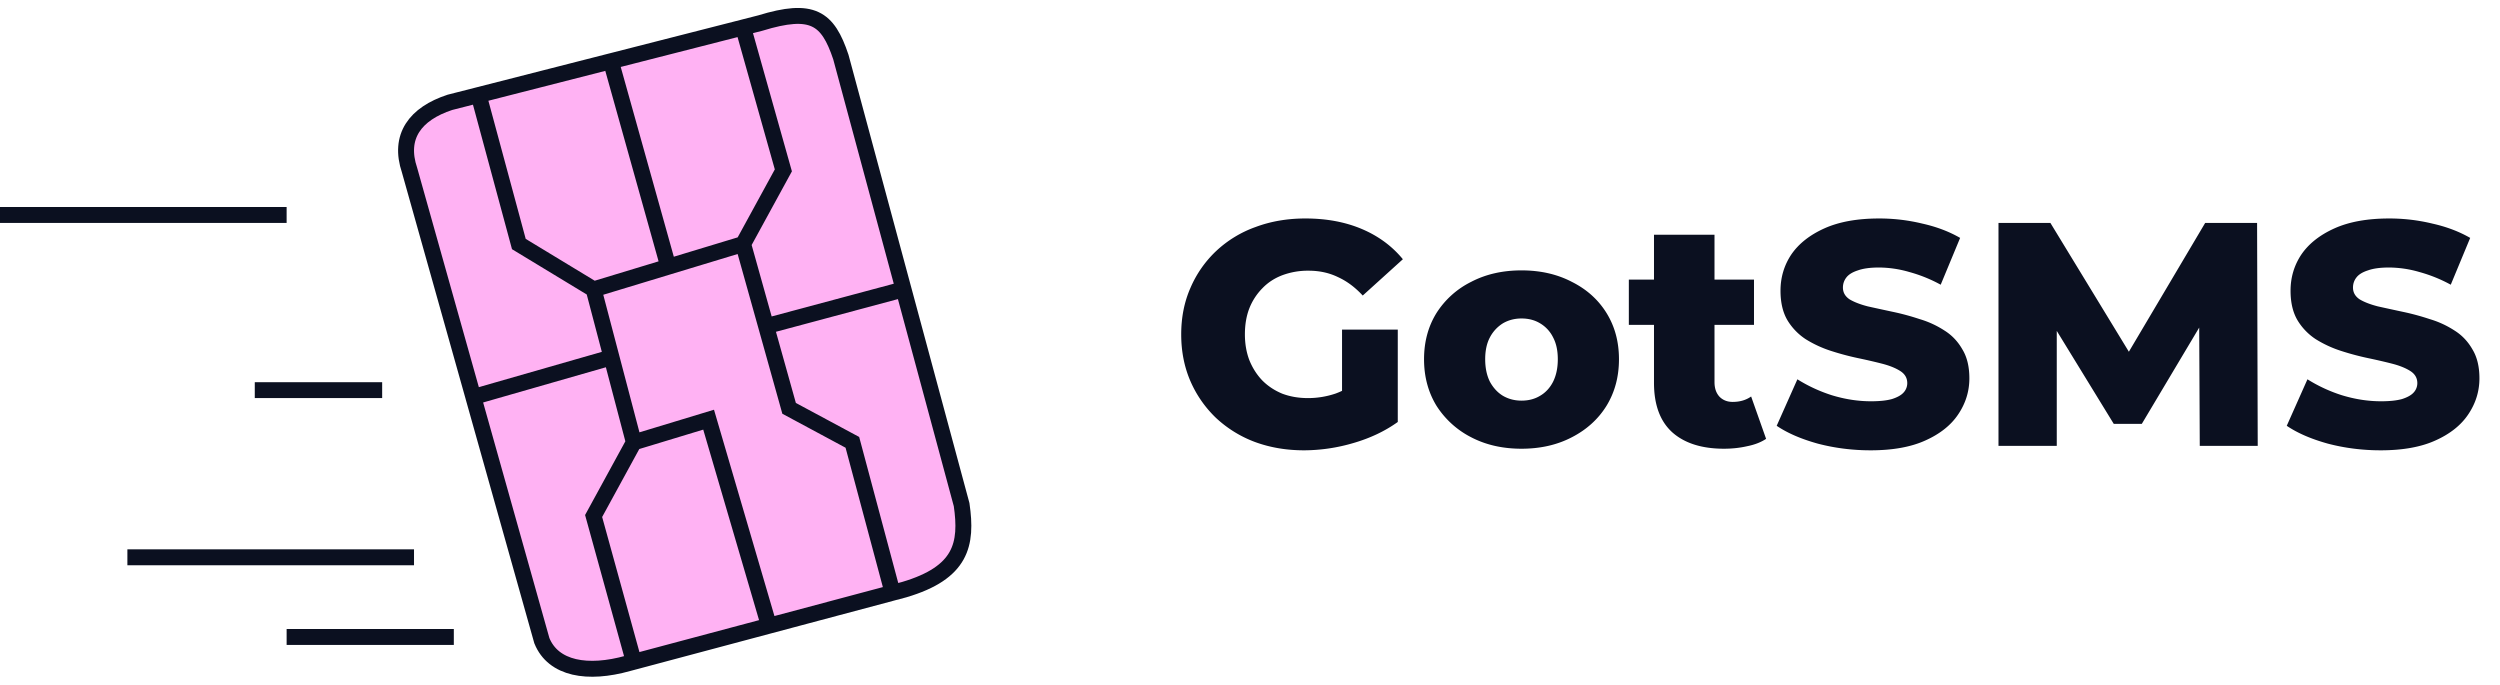 <svg width="157" height="43" fill="none" xmlns="http://www.w3.org/2000/svg"><path d="M47.75 1.447c3.27-1.003 4.233-.33 5.056 2.135l3.936 14.59 3.648 13.521c.36 2.49 0 4.27-3.611 5.338l-.723.192-7.764 2.072-8.486 2.265-.36.096c-2.529.712-4.695.356-5.418-1.423l-4.302-15.3-4.003-14.234c-.722-2.135.36-3.558 2.528-4.27l1.805-.461 8.306-2.122 8.305-2.122 1.084-.277z" fill="#FFB2F3"/><path d="M30.056 5.968l-1.805.46c-2.167.713-3.25 2.136-2.528 4.27l4.003 14.234m.33-18.964l2.528 9.357 4.694 2.846M30.056 5.968l8.306-2.122m-8.637 21.086l4.303 15.301c.723 1.78 2.89 2.135 5.417 1.423l.361-.096m-10.08-16.628l8.676-2.49m-1.123-4.27l4.694-1.424m-4.694 1.423l1.123 4.27m-.04-18.595l8.305-2.122m-8.305 2.122l3.61 12.902m0 0l4.695-1.423m-8.265 7.116l1.404 5.338m6.861-12.454l2.528-4.626-2.528-8.975m0 13.6l1.445 5.16m-1.445-18.76l1.084-.277c3.27-1.003 4.232-.33 5.055 2.135l3.936 14.59m-8.63 2.312l1.444 5.16 3.973 2.135 2.527 9.444m-7.944-16.739l8.63-2.313m0 0l3.648 13.522c.36 2.49 0 4.27-3.611 5.338l-.723.192m-16.25-9.444l-2.527 4.626 2.527 9.155m0-13.781l4.695-1.424 3.791 12.94m-8.486 2.265l8.486-2.265m0 0l7.764-2.072M0 13.5h18M8 35h18m-8 5h10.5M16 24.5h8" stroke="#0B1020"/><path d="M81.9 28.28c-1.107 0-2.134-.173-3.08-.52a7.353 7.353 0 01-2.46-1.52 7.137 7.137 0 01-1.6-2.3c-.387-.893-.58-1.873-.58-2.94s.193-2.04.58-2.92a6.938 6.938 0 011.62-2.32 7.101 7.101 0 012.46-1.5c.96-.36 2.006-.54 3.14-.54 1.32 0 2.5.22 3.54.66 1.04.44 1.9 1.073 2.58 1.9l-2.52 2.28c-.48-.52-1-.906-1.56-1.16-.547-.266-1.16-.4-1.84-.4a4.6 4.6 0 00-1.64.28c-.494.187-.914.46-1.26.82a3.75 3.75 0 00-.82 1.26c-.187.48-.28 1.027-.28 1.64 0 .587.093 1.127.28 1.62.2.493.473.92.82 1.28.346.347.76.62 1.24.82.493.187 1.033.28 1.62.28.586 0 1.16-.093 1.72-.28.56-.2 1.126-.533 1.7-1l2.22 2.78c-.8.573-1.727 1.014-2.78 1.32a11.05 11.05 0 01-3.1.46zm2.38-2.3V20.7h3.5v5.8l-3.5-.52zm11.27 2.2c-1.186 0-2.24-.24-3.16-.72a5.59 5.59 0 01-2.18-1.98c-.52-.853-.78-1.826-.78-2.92 0-1.093.26-2.06.78-2.9a5.444 5.444 0 012.18-1.96c.92-.48 1.974-.72 3.16-.72 1.187 0 2.24.24 3.16.72.934.467 1.661 1.12 2.181 1.96.52.84.78 1.807.78 2.9 0 1.094-.26 2.067-.78 2.92-.52.84-1.247 1.5-2.18 1.98-.92.48-1.974.72-3.16.72zm0-3.02c.44 0 .827-.1 1.16-.3.347-.2.62-.493.82-.88.2-.4.3-.873.3-1.42 0-.546-.1-1.006-.3-1.38a2.1 2.1 0 00-.82-.88c-.333-.2-.72-.3-1.16-.3-.426 0-.813.1-1.16.3a2.28 2.28 0 00-.82.88c-.2.373-.3.834-.3 1.38 0 .547.1 1.02.3 1.42.214.387.487.68.82.88.347.2.734.3 1.16.3zm12.721 3.02c-1.387 0-2.467-.34-3.24-1.02-.773-.693-1.16-1.733-1.16-3.12v-9.3h3.8V24c0 .387.107.694.32.92.213.213.487.32.82.32.453 0 .84-.113 1.16-.34l.94 2.66c-.32.213-.713.367-1.18.46-.467.107-.953.16-1.46.16zm-5.98-7.78v-2.84h7.86v2.84h-7.86zm15.185 7.88c-1.146 0-2.253-.14-3.32-.42-1.053-.293-1.913-.666-2.58-1.12l1.3-2.92a9.51 9.51 0 002.16 1c.827.253 1.647.38 2.46.38.547 0 .987-.046 1.32-.14.334-.107.574-.24.72-.4a.858.858 0 00.24-.6c0-.32-.146-.573-.44-.76-.293-.187-.673-.34-1.14-.46-.466-.12-.986-.24-1.56-.36-.56-.12-1.126-.273-1.7-.46a7.11 7.11 0 01-1.54-.72 3.722 3.722 0 01-1.14-1.18c-.293-.493-.44-1.113-.44-1.86 0-.84.227-1.6.68-2.28.467-.68 1.16-1.226 2.08-1.64.92-.413 2.067-.62 3.44-.62.92 0 1.82.107 2.7.32.894.2 1.687.5 2.38.9l-1.22 2.94a9.04 9.04 0 00-1.98-.8 6.897 6.897 0 00-1.9-.28c-.546 0-.986.06-1.32.18-.333.107-.573.253-.72.44-.146.187-.22.4-.22.64 0 .307.14.553.42.74.294.174.674.32 1.14.44.48.107 1 .22 1.56.34.574.12 1.14.274 1.7.46a5.943 5.943 0 011.56.72c.467.293.84.687 1.12 1.18.294.48.44 1.087.44 1.82 0 .813-.233 1.567-.7 2.26-.453.68-1.14 1.227-2.06 1.64-.906.413-2.053.62-3.44.62zm8.029-.28V14h3.26l5.8 9.52h-1.72l5.64-9.52h3.26l.04 14h-3.64l-.04-8.46h.62l-4.22 7.08h-1.76l-4.34-7.08h.76V28h-3.66zm24.003.28c-1.147 0-2.254-.14-3.32-.42-1.054-.293-1.914-.666-2.58-1.12l1.3-2.92a9.47 9.47 0 002.16 1c.826.253 1.646.38 2.46.38.546 0 .986-.046 1.32-.14.333-.107.573-.24.72-.4a.858.858 0 00.24-.6c0-.32-.147-.573-.44-.76-.294-.187-.674-.34-1.14-.46-.467-.12-.987-.24-1.56-.36a16.96 16.96 0 01-1.7-.46 7.087 7.087 0 01-1.54-.72 3.7 3.7 0 01-1.14-1.18c-.294-.493-.441-1.113-.441-1.86 0-.84.227-1.6.681-2.28.466-.68 1.16-1.226 2.08-1.64.92-.413 2.066-.62 3.44-.62.92 0 1.82.107 2.7.32.893.2 1.686.5 2.38.9l-1.22 2.94a9.08 9.08 0 00-1.98-.8 6.908 6.908 0 00-1.9-.28c-.547 0-.987.06-1.32.18-.334.107-.574.253-.72.44-.147.187-.22.4-.22.64 0 .307.14.553.42.74.293.174.673.32 1.14.44.48.107 1 .22 1.56.34.573.12 1.14.274 1.7.46a5.973 5.973 0 011.56.72c.466.293.84.687 1.12 1.18.293.48.44 1.087.44 1.82 0 .813-.234 1.567-.7 2.26-.454.68-1.14 1.227-2.06 1.64-.907.413-2.054.62-3.44.62z" fill="#0B1020"/></svg>